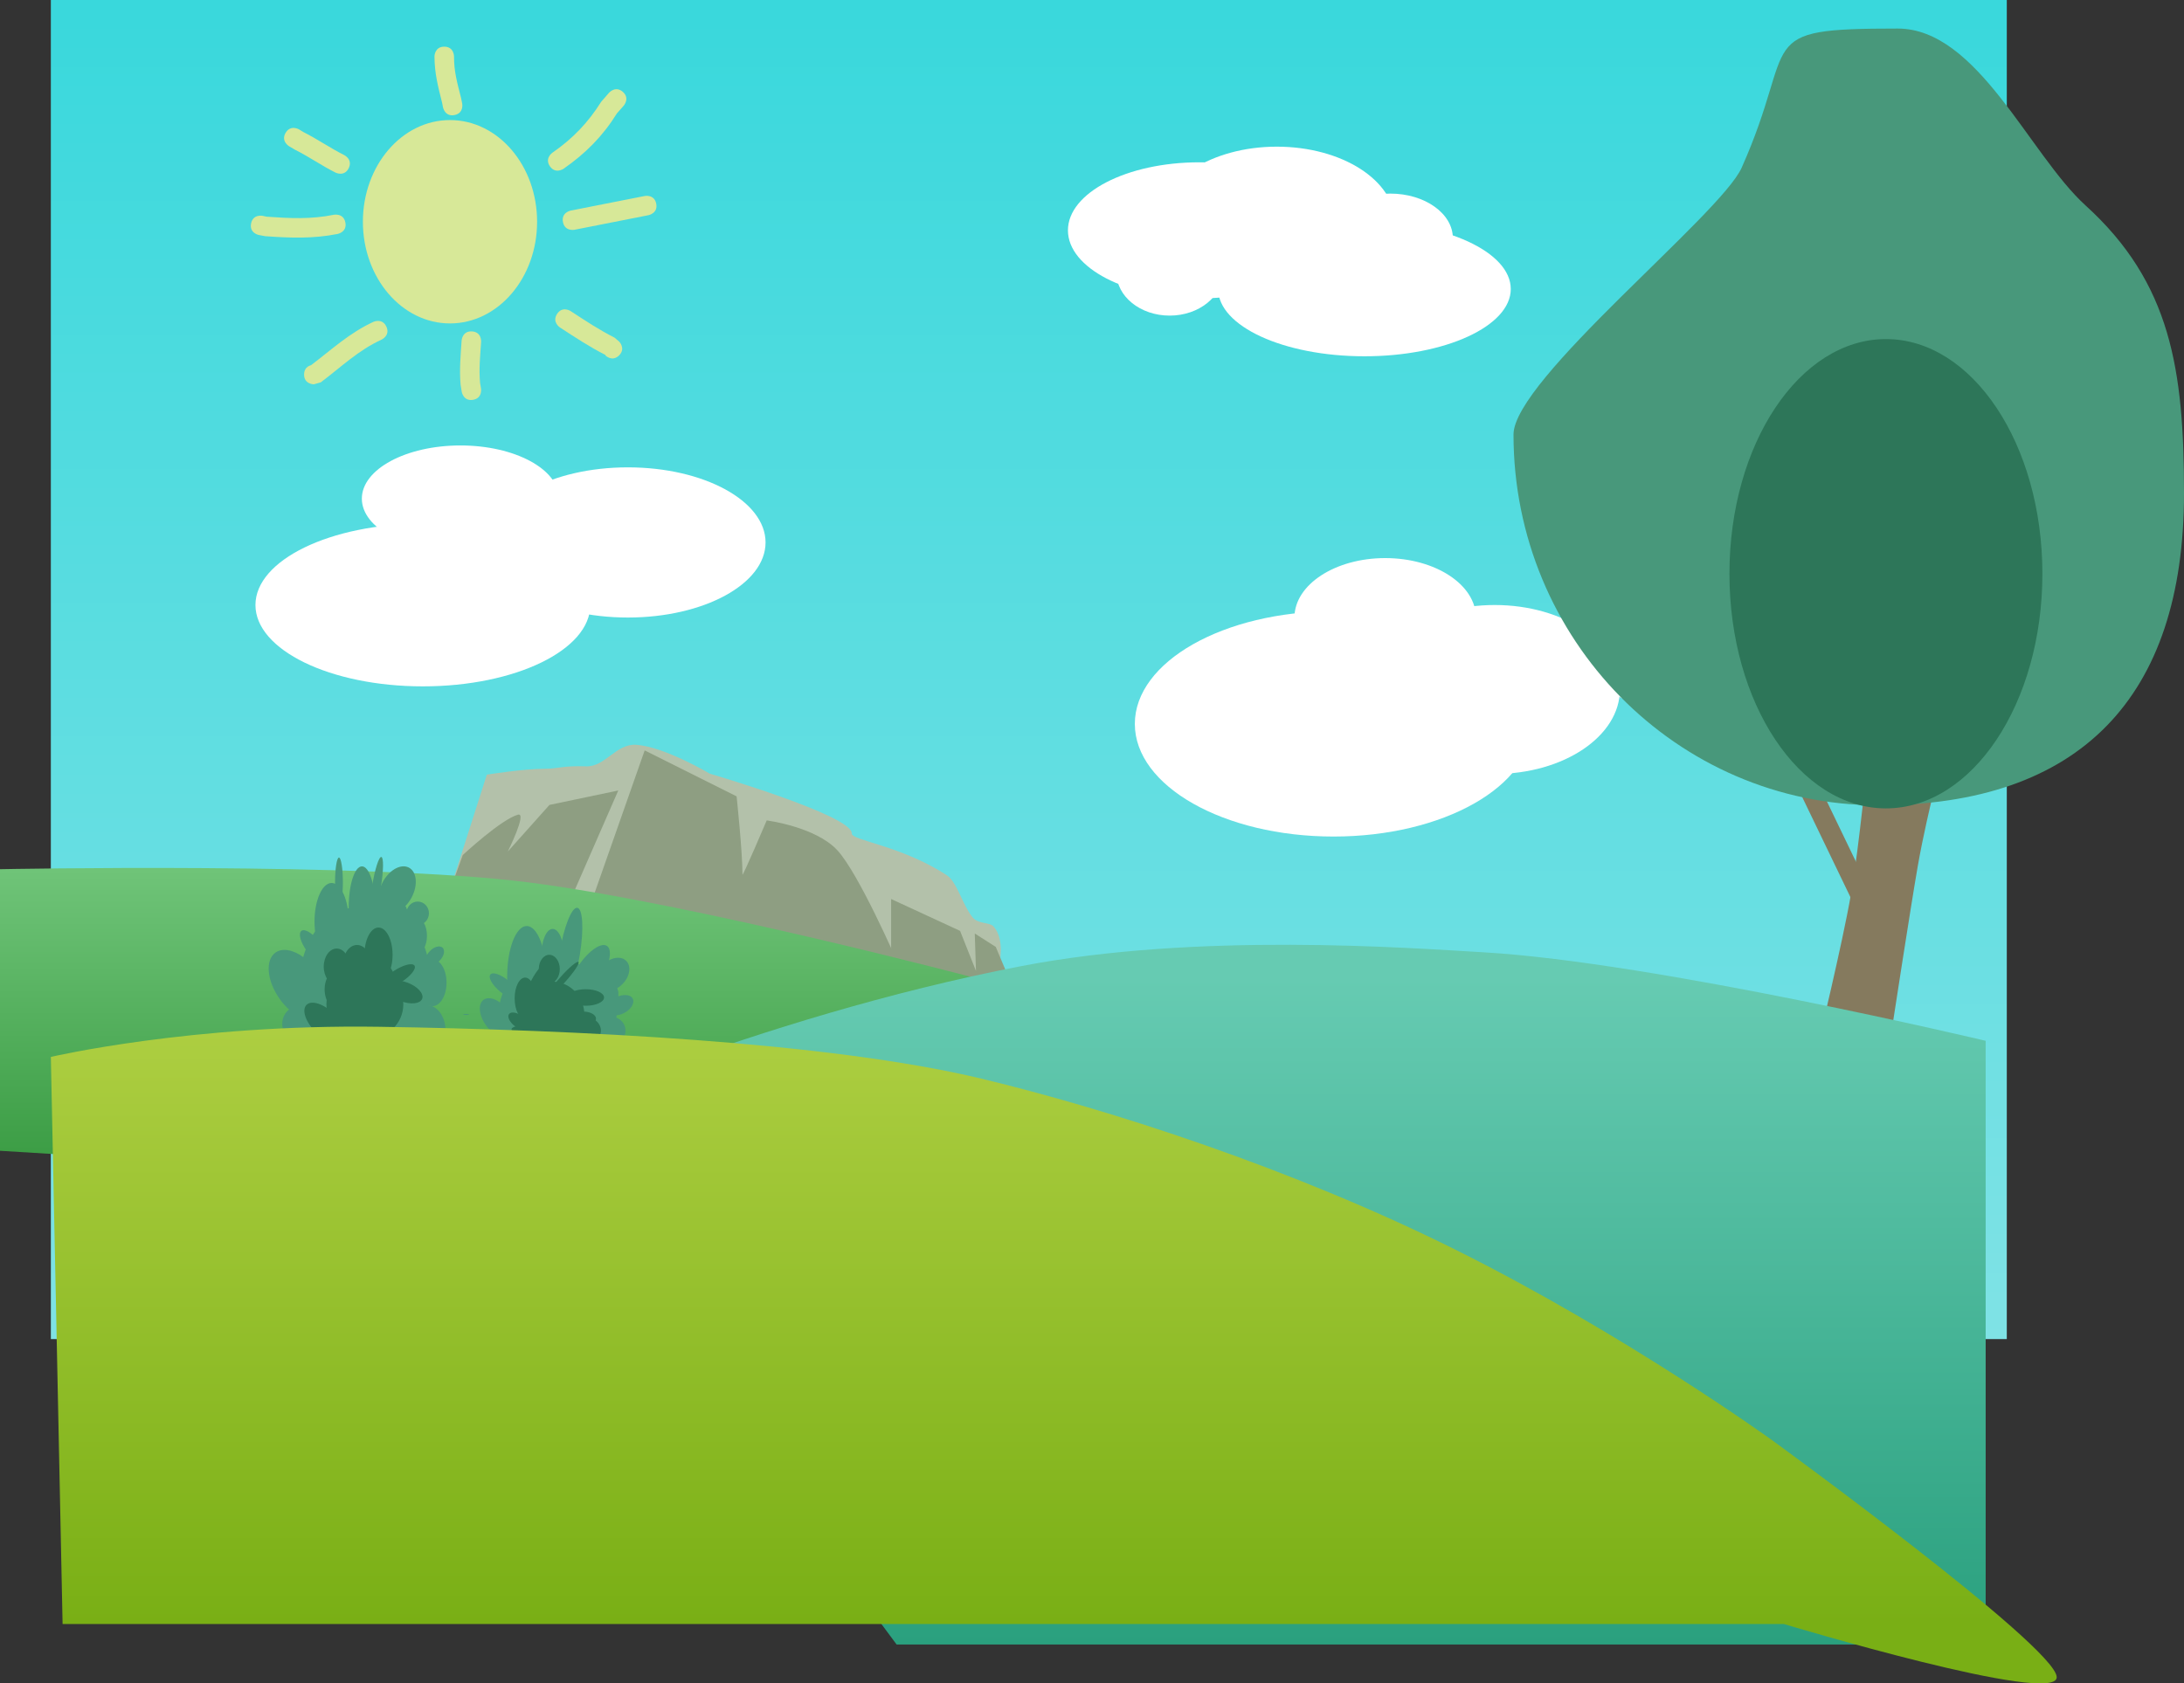 <svg version="1.1" xmlns="http://www.w3.org/2000/svg" xmlns:xlink="http://www.w3.org/1999/xlink" width="558.3" height="430.446" viewBox="0,0,558.3,430.446"><rect x="0" y="0" width="558.3" height="430.446" fill="#333333" stroke="none"/><defs><linearGradient x1="236.6" y1="-49.95" x2="236.6" y2="292.45" gradientUnits="userSpaceOnUse" id="color-1"><stop offset="0" stop-color="#39d8dc"/><stop offset="1" stop-color="#7fe2e5"/></linearGradient><linearGradient x1="29.6" y1="168.3" x2="29.6" y2="244.3" gradientUnits="userSpaceOnUse" id="color-2"><stop offset="0" stop-color="#72c67b"/><stop offset="1" stop-color="#3d9e46"/></linearGradient><linearGradient x1="342" y1="200.115" x2="342" y2="370.542" gradientUnits="userSpaceOnUse" id="color-3"><stop offset="0" stop-color="#66cbb2"/><stop offset="1" stop-color="#2aa07e"/></linearGradient><linearGradient x1="209.6" y1="213.3" x2="209.6" y2="365.3" gradientUnits="userSpaceOnUse" id="color-4"><stop offset="0" stop-color="#adce41"/><stop offset="1" stop-color="#79af15"/></linearGradient></defs><g transform="translate(26.4,49.95)"><g data-paper-data="{&quot;isPaintingLayer&quot;:true}" fill-rule="nonzero" stroke="none" stroke-linecap="butt" stroke-linejoin="miter" stroke-miterlimit="10" stroke-dasharray="" stroke-dashoffset="0" style="mix-blend-mode: normal"><path d="M-13.4,292.45v-342.4h500v342.4z" fill="url(#color-1)" stroke-width="0"/><path d="M438.15,217.912c0,0 6.427,-26.572 8.611,-39.194c2.148,-12.407 4.388,-35.906 4.388,-35.906l16.2,12c0,0 -2.165,8.971 -3.515,16.745c-1.833,10.56 -6.485,40.855 -6.485,40.855z" fill="#857a5e" stroke-width="0"/><path d="M87.8,180.175l10.25,-32.05c0,0 9.255,-1.5 14.85,-1.5c3.271,0 4.686,-0.839 10.488,-0.622c4.974,0.186 7.681,-5.913 12.93,-5.508c7.302,0.562 18.732,7.38 18.732,7.38c0,0 36.565,10.72 36.28,15.28c-0.112,1.795 12.651,3.076 24.299,10.685c2.615,1.708 3.991,7.533 6.594,10.776c1.371,1.708 4.347,1.255 5.277,2.246c4.634,4.939 -0.528,17.172 -0.528,17.172l-76.422,-10.359z" fill="#b3c1aa" stroke-width="0"/><path d="M201.4,201.675v-21.75l17.625,8.148l4.065,10.233l-0.307,-9.566l5.367,3.434l4,9.5z" fill="#8e9e82" stroke-width="0"/><path d="M123.65,183.925l14.75,-42l23.5,11.75c0,0 1.5,14.104 1.5,20c0,0.699 6.197,-13.847 6.197,-13.847c0,0 12.469,1.604 18.037,7.612c5.514,5.949 15.21,28.259 15.21,28.259l-40.944,-6.774z" fill="#8e9e82" stroke-width="0"/><path d="M88.65,177.675l3.25,-9c0,0 9.839,-9.153 14.118,-10.315c2.41,-0.654 -2.615,9.43 -2.615,9.43l10.654,-11.926l17.593,-3.689l-11.25,25.75z" fill="#8e9e82" stroke-width="0"/><path d="M-26.4,244.3v-72c0,0 94.266,-1.854 135.081,3.37c42.454,5.434 114.919,24.63 114.919,24.63l-38,57z" fill="url(#color-2)" stroke-width="0"/><path d="M202.8,370.542l-98,-132.236c0,0 61.872,-28.122 129.818,-41.214c45.285,-8.725 98.826,-4.661 118.182,-3.544c43.976,2.538 128.4,22.631 128.4,22.631v154.362z" fill="url(#color-3)" stroke-width="0"/><path d="M54.25,211.825c0,2.485 -1.903,4.5 -4.25,4.5c-2.347,0 -4.25,-2.015 -4.25,-4.5c0,-2.485 1.903,-4.5 4.25,-4.5c2.347,0 4.25,2.015 4.25,4.5z" fill="#48987b" stroke-width="0"/><path d="M54.745,198.551c3.218,4.611 3.646,9.871 0.957,11.748c-2.69,1.877 -7.479,-0.339 -10.697,-4.95c-3.218,-4.611 -3.646,-9.871 -0.957,-11.748c2.69,-1.877 7.479,0.339 10.697,4.95z" fill="#48987b" stroke-width="0"/><path d="M55.198,190.9c1.639,2.211 2.264,4.525 1.395,5.169c-0.869,0.644 -2.901,-0.626 -4.541,-2.837c-1.639,-2.211 -2.264,-4.525 -1.395,-5.169c0.869,-0.644 2.901,0.626 4.541,2.837z" fill="#48987b" stroke-width="0"/><path d="M62.75,185.7c0,5.454 -1.959,9.875 -4.375,9.875c-2.416,0 -4.375,-4.421 -4.375,-9.875c0,-5.454 1.959,-9.875 4.375,-9.875c2.416,0 4.375,4.421 4.375,9.875z" fill="#48987b" stroke-width="0"/><path d="M61.25,175.7c0,3.521 -0.448,6.375 -1,6.375c-0.552,0 -1,-2.854 -1,-6.375c0,-3.521 0.448,-6.375 1,-6.375c0.552,0 1,2.854 1,6.375z" fill="#48987b" stroke-width="0"/><path d="M69.5,181.95c0,5.73 -1.511,10.375 -3.375,10.375c-1.864,0 -3.375,-4.645 -3.375,-10.375c0,-5.73 1.511,-10.375 3.375,-10.375c1.864,0 3.375,4.645 3.375,10.375z" fill="#48987b" stroke-width="0"/><path d="M70.985,176.756c-0.667,4.088 -1.704,7.321 -2.317,7.221c-0.613,-0.1 -0.57,-3.495 0.097,-7.583c0.667,-4.088 1.704,-7.321 2.317,-7.221c0.613,0.1 0.57,3.495 -0.097,7.583z" fill="#48987b" stroke-width="0"/><path d="M79.169,178.81c-1.396,3.245 -4.338,5.323 -6.571,4.64c-2.233,-0.682 -2.912,-3.866 -1.516,-7.111c1.396,-3.245 4.338,-5.323 6.571,-4.64c2.233,0.682 2.912,3.866 1.516,7.111z" fill="#48987b" stroke-width="0"/><path d="M83.25,183.575c0,1.657 -1.287,3 -2.875,3c-1.588,0 -2.875,-1.343 -2.875,-3c0,-1.657 1.287,-3 2.875,-3c1.588,0 2.875,1.343 2.875,3z" fill="#48987b" stroke-width="0"/><path d="M82.75,189.325c0,2.623 -1.287,4.75 -2.875,4.75c-1.588,0 -2.875,-2.127 -2.875,-4.75c0,-2.623 1.287,-4.75 2.875,-4.75c1.588,0 2.875,2.127 2.875,4.75z" fill="#48987b" stroke-width="0"/><path d="M86.006,195.668c-1.105,1.14 -2.564,1.519 -3.258,0.846c-0.694,-0.673 -0.36,-2.142 0.745,-3.282c1.105,-1.14 2.564,-1.519 3.258,-0.846c0.694,0.673 0.36,2.142 -0.745,3.282z" fill="#48987b" stroke-width="0"/><path d="M87.75,201.325c0,3.314 -1.623,6 -3.625,6c-2.002,0 -3.625,-2.686 -3.625,-6c0,-3.314 1.623,-6 3.625,-6c2.002,0 3.625,2.686 3.625,6z" fill="#48987b" stroke-width="0"/><path d="M93.5,209.45c0,0.069 -0.336,0.125 -0.75,0.125c-0.414,0 -0.75,-0.056 -0.75,-0.125c0,-0.069 0.336,-0.125 0.75,-0.125c0.414,0 0.75,0.056 0.75,0.125z" fill="#48987b" stroke-width="0"/><path d="M87.5,213.575c0,3.59 -2.127,6.5 -4.75,6.5c-2.623,0 -4.75,-2.91 -4.75,-6.5c0,-3.59 2.127,-6.5 4.75,-6.5c2.623,0 4.75,2.91 4.75,6.5z" fill="#48987b" stroke-width="0"/><path d="M83.5,204.075c0,10.631 -10.548,16.5 -18.625,16.5c-8.077,0 -14.625,-8.619 -14.625,-19.25c0,-10.631 6.548,-19.25 14.625,-19.25c1.298,0 2.692,-2.628 4.045,-3.191c1.845,-0.768 3.616,0.584 4.972,1.81c1.262,1.14 2.8,-0.703 3.625,1.577c1.258,3.476 5.492,9.659 5.657,14.54c0.056,1.66 0.325,6.141 0.325,7.264z" fill="#48987b" stroke-width="0"/><path d="M103.334,208.312c1.894,2.549 2.217,5.516 0.721,6.628c-1.496,1.112 -4.244,-0.053 -6.139,-2.602c-1.894,-2.549 -2.217,-5.516 -0.721,-6.628c1.496,-1.112 4.244,0.053 6.139,2.602z" fill="#48987b" stroke-width="0"/><path d="M103.625,200.86c1.957,1.642 3.039,3.573 2.418,4.314c-0.621,0.74 -2.711,0.009 -4.668,-1.633c-1.957,-1.642 -3.039,-3.573 -2.418,-4.314c0.621,-0.74 2.711,-0.009 4.668,1.633z" fill="#48987b" stroke-width="0"/><path d="M113.25,199.825c0,7.18 -2.239,13 -5,13c-2.761,0 -5,-5.82 -5,-13c0,-7.18 2.239,-13 5,-13c2.761,0 5,5.82 5,13z" fill="#48987b" stroke-width="0"/><path d="M117.75,194.2c0,3.659 -1.287,6.625 -2.875,6.625c-1.588,0 -2.875,-2.966 -2.875,-6.625c0,-3.659 1.287,-6.625 2.875,-6.625c1.588,0 2.875,2.966 2.875,6.625z" fill="#48987b" stroke-width="0"/><path d="M121.839,194.073c-1.05,6.439 -3.06,11.548 -4.49,11.411c-1.43,-0.137 -1.738,-5.468 -0.688,-11.907c1.05,-6.439 3.06,-11.548 4.49,-11.411c1.43,0.137 1.738,5.468 0.688,11.907z" fill="#48987b" stroke-width="0"/><path d="M127.058,200.621c-2.536,4.074 -5.96,6.74 -7.649,5.955c-1.689,-0.785 -1.002,-4.723 1.533,-8.797c2.536,-4.074 5.96,-6.74 7.649,-5.955c1.689,0.785 1.002,4.723 -1.533,8.797z" fill="#48987b" stroke-width="0"/><path d="M132.742,201.658c-1.891,1.917 -4.539,2.37 -5.915,1.013c-1.376,-1.357 -0.959,-4.012 0.931,-5.929c1.891,-1.917 4.539,-2.37 5.915,-1.013c1.376,1.357 0.959,4.012 -0.931,5.929z" fill="#48987b" stroke-width="0"/><path d="M135.34,205.4c0.574,1.102 -0.4,2.745 -2.176,3.67c-1.776,0.925 -3.68,0.781 -4.254,-0.321c-0.574,-1.102 0.4,-2.745 2.176,-3.67c1.776,-0.925 3.68,-0.781 4.254,0.321z" fill="#48987b" stroke-width="0"/><path d="M133.5,213.575c0,1.933 -1.567,3.5 -3.5,3.5c-1.933,0 -3.5,-1.567 -3.5,-3.5c0,-1.933 1.567,-3.5 3.5,-3.5c1.933,0 3.5,1.567 3.5,3.5z" fill="#48987b" stroke-width="0"/><path d="M131,212.2c0,7.939 -10.596,12.125 -17.5,12.125c-6.904,0 -12.5,-6.436 -12.5,-14.375c0,-7.939 5.596,-14.375 12.5,-14.375c5.489,0 16.401,2.068 18.082,7.726c0.433,1.458 -0.582,7.272 -0.582,8.899z" fill="#48987b" stroke-width="0"/><path d="M61.341,216.233c-1.277,1.3 -4.416,0.288 -7.011,-2.261c-2.595,-2.549 -3.663,-5.669 -2.386,-6.969c1.277,-1.3 4.416,-0.288 7.011,2.261c2.595,2.549 3.663,5.669 2.386,6.969z" fill="#2d7659" stroke-width="0"/><path d="M62.757,206.818c0,2.935 -1.279,5.314 -2.857,5.314c-1.578,0 -2.857,-2.379 -2.857,-5.314c0,-2.935 1.279,-5.314 2.857,-5.314c1.578,0 2.857,2.379 2.857,5.314z" fill="#2d7659" stroke-width="0"/><path d="M63.786,203.046c0,2.872 -1.612,5.2 -3.6,5.2c-1.988,0 -3.6,-2.328 -3.6,-5.2c0,-2.872 1.612,-5.2 3.6,-5.2c1.988,0 3.6,2.328 3.6,5.2z" fill="#2d7659" stroke-width="0"/><path d="M76.7,206.875c0,4.923 -4.196,8.914 -9.371,8.914c-5.176,0 -9.371,-3.991 -9.371,-8.914c0,-4.923 4.196,-8.914 9.371,-8.914c5.176,0 9.371,3.991 9.371,8.914z" fill="#2d7659" stroke-width="0"/><path d="M68.471,196.704c0,2.777 -1.612,5.029 -3.6,5.029c-1.988,0 -3.6,-2.251 -3.6,-5.029c0,-2.777 1.612,-5.029 3.6,-5.029c1.988,0 3.6,2.251 3.6,5.029z" fill="#2d7659" stroke-width="0"/><path d="M62.986,197.218c0,2.556 -1.484,4.629 -3.314,4.629c-1.83,0 -3.314,-2.072 -3.314,-4.629c0,-2.556 1.484,-4.629 3.314,-4.629c1.83,0 3.314,2.072 3.314,4.629z" fill="#2d7659" stroke-width="0"/><path d="M74.3,199.961c0,2.051 -1.637,3.714 -3.657,3.714c-2.02,0 -3.657,-1.663 -3.657,-3.714c0,-2.051 1.637,-3.714 3.657,-3.714c2.02,0 3.657,1.663 3.657,3.714z" fill="#2d7659" stroke-width="0"/><path d="M69.729,205.389c0,2.588 -1.484,4.686 -3.314,4.686c-1.83,0 -3.314,-2.098 -3.314,-4.686c0,-2.588 1.484,-4.686 3.314,-4.686c1.83,0 3.314,2.098 3.314,4.686z" fill="#2d7659" stroke-width="0"/><path d="M66.071,203.046c0,1.988 -1.049,3.6 -2.343,3.6c-1.294,0 -2.343,-1.612 -2.343,-3.6c0,-1.988 1.049,-3.6 2.343,-3.6c1.294,0 2.343,1.612 2.343,3.6z" fill="#2d7659" stroke-width="0"/><path d="M73.957,194.189c0,3.85 -1.612,6.971 -3.6,6.971c-1.988,0 -3.6,-3.121 -3.6,-6.971c0,-3.85 1.612,-6.971 3.6,-6.971c1.988,0 3.6,3.121 3.6,6.971z" fill="#2d7659" stroke-width="0"/><path d="M79.563,196.962c0.511,0.797 -0.971,2.658 -3.309,4.156c-2.338,1.498 -4.648,2.066 -5.159,1.269c-0.511,-0.797 0.971,-2.658 3.309,-4.156c2.338,-1.498 4.648,-2.066 5.159,-1.269z" fill="#2d7659" stroke-width="0"/><path d="M75.671,199.218c0,-0.694 0.461,-1.257 1.029,-1.257c0.568,0 1.029,0.563 1.029,1.257c0,0.694 -0.461,1.257 -1.029,1.257c-0.568,0 -1.029,-0.563 -1.029,-1.257z" fill="#2d7659" stroke-width="0"/><path d="M81.519,205.43c-0.496,1.297 -2.953,1.563 -5.488,0.593c-2.535,-0.969 -4.188,-2.807 -3.692,-4.104c0.496,-1.297 2.953,-1.563 5.488,-0.593c2.535,0.969 4.188,2.807 3.692,4.104z" fill="#2d7659" stroke-width="0"/><path d="M106.643,212.361c1.262,0 2.286,0.409 2.286,0.914c0,0.505 -1.023,0.914 -2.286,0.914c-1.262,0 -2.286,-0.409 -2.286,-0.914c0,-0.505 1.023,-0.914 2.286,-0.914z" fill="#2d7659" stroke-width="0"/><path d="M108.764,213.095c-0.528,0.709 -2.084,0.443 -3.476,-0.593c-1.392,-1.036 -2.093,-2.451 -1.566,-3.16c0.528,-0.709 2.084,-0.443 3.476,0.593c1.392,1.036 2.093,2.451 1.566,3.16z" fill="#2d7659" stroke-width="0"/><path d="M110.529,205.332c0,2.935 -1.202,5.314 -2.686,5.314c-1.483,0 -2.686,-2.379 -2.686,-5.314c0,-2.935 1.202,-5.314 2.686,-5.314c1.483,0 2.686,2.379 2.686,5.314z" fill="#2d7659" stroke-width="0"/><path d="M113.482,196.383c0.625,0.369 0.065,2.475 -1.251,4.703c-1.316,2.228 -2.889,3.736 -3.514,3.367c-0.625,-0.369 -0.065,-2.475 1.251,-4.703c1.316,-2.228 2.889,-3.736 3.514,-3.367z" fill="#2d7659" stroke-width="0"/><path d="M122.986,209.561c0,4.702 -3.684,8.514 -8.229,8.514c-4.545,0 -8.229,-3.812 -8.229,-8.514c0,-4.702 3.684,-8.514 8.229,-8.514c4.545,0 8.229,3.812 8.229,8.514z" fill="#2d7659" stroke-width="0"/><path d="M111.329,197.846c0,-2.02 1.202,-3.657 2.686,-3.657c1.483,0 2.686,1.637 2.686,3.657c0,2.02 -1.202,3.657 -2.686,3.657c-1.483,0 -2.686,-1.637 -2.686,-3.657z" fill="#2d7659" stroke-width="0"/><path d="M115.443,201.446c0,1.041 -1.023,1.886 -2.286,1.886c-1.262,0 -2.286,-0.844 -2.286,-1.886c0,-1.041 1.023,-1.886 2.286,-1.886c1.262,0 2.286,0.844 2.286,1.886z" fill="#2d7659" stroke-width="0"/><path d="M118.197,200.988c-2.164,2.426 -4.204,4.137 -4.557,3.822c-0.353,-0.315 1.114,-2.537 3.278,-4.963c2.164,-2.426 4.204,-4.137 4.557,-3.822c0.353,0.315 -1.114,2.537 -3.278,4.963z" fill="#2d7659" stroke-width="0"/><path d="M128.014,205.104c0,1.168 -2.098,2.114 -4.686,2.114c-2.588,0 -4.686,-0.947 -4.686,-2.114c0,-1.168 2.098,-2.114 4.686,-2.114c2.588,0 4.686,0.947 4.686,2.114z" fill="#2d7659" stroke-width="0"/><path d="M125.957,210.532c0,1.01 -1.458,1.829 -3.257,1.829c-1.799,0 -3.257,-0.819 -3.257,-1.829c0,-1.01 1.458,-1.829 3.257,-1.829c1.799,0 3.257,0.819 3.257,1.829z" fill="#2d7659" stroke-width="0"/><path d="M127.214,213.561c0,2.051 -2.123,3.714 -4.743,3.714c-2.619,0 -4.743,-1.663 -4.743,-3.714c0,-2.051 2.123,-3.714 4.743,-3.714c2.619,0 4.743,1.663 4.743,3.714z" fill="#2d7659" stroke-width="0"/><path d="M-10.4,365.3l-3,-145c0,0 36.09,-8.437 83.98,-7.705c49.591,0.758 114.692,3.844 153.886,13.261c32.783,7.877 79.589,23.015 121.03,43.651c43.634,21.729 81.103,48.793 81.103,48.793c0,0 72.255,52.531 72.766,60.528c0.489,7.655 -69.766,-13.528 -69.766,-13.528z" fill="url(#color-4)" stroke-width="0"/><path d="M286.2,19.75c0,6.075 -6.089,11 -13.6,11c-7.511,0 -13.6,-4.925 -13.6,-11c0,-6.075 6.089,-11 13.6,-11c7.511,0 13.6,4.925 13.6,11z" fill="#ffffff" stroke-width="0"/><path d="M330.2,6.95c0,10.714 -13.521,19.4 -30.2,19.4c-16.679,0 -30.2,-8.686 -30.2,-19.4c0,-10.714 13.521,-19.4 30.2,-19.4c16.679,0 30.2,8.686 30.2,19.4z" fill="#ffffff" stroke-width="0"/><path d="M345,10.95c0,6.296 -7.163,11.4 -16,11.4c-8.837,0 -16,-5.104 -16,-11.4c0,-6.296 7.163,-11.4 16,-11.4c8.837,0 16,5.104 16,11.4z" fill="#ffffff" stroke-width="0"/><path d="M359.8,23.95c0,9.499 -16.745,17.2 -37.4,17.2c-20.655,0 -37.4,-7.701 -37.4,-17.2c0,-9.499 16.745,-17.2 37.4,-17.2c20.655,0 37.4,7.701 37.4,17.2z" fill="#ffffff" stroke-width="0"/><path d="M313.8,8.95c0,9.61 -15.043,17.4 -33.6,17.4c-18.557,0 -33.6,-7.79 -33.6,-17.4c0,-9.61 15.043,-17.4 33.6,-17.4c18.557,0 33.6,7.79 33.6,17.4z" fill="#ffffff" stroke-width="0"/><path d="M387.7,126.35c0,11.929 -14.327,21.6 -32,21.6c-17.673,0 -32,-9.671 -32,-21.6c0,-11.929 14.327,-21.6 32,-21.6c17.673,0 32,9.671 32,21.6z" fill="#ffffff" stroke-width="0"/><path d="M470.9,113.15c0,12.592 -21.311,22.8 -47.6,22.8c-26.289,0 -47.6,-10.208 -47.6,-22.8c0,-12.592 21.311,-22.8 47.6,-22.8c26.289,0 47.6,10.208 47.6,22.8z" fill="#ffffff" stroke-width="0"/><path d="M365.3,135.15c0,15.906 -22.744,28.8 -50.8,28.8c-28.056,0 -50.8,-12.894 -50.8,-28.8c0,-15.906 22.744,-28.8 50.8,-28.8c28.056,0 50.8,12.894 50.8,28.8z" fill="#ffffff" stroke-width="0"/><path d="M350.9,107.95c0,8.395 -10.387,15.2 -23.2,15.2c-12.813,0 -23.2,-6.805 -23.2,-15.2c0,-8.395 10.387,-15.2 23.2,-15.2c12.813,0 23.2,6.805 23.2,15.2z" fill="#ffffff" stroke-width="0"/><path d="M116.5,77.55c0,7.511 -11.282,13.6 -25.2,13.6c-13.918,0 -25.2,-6.089 -25.2,-13.6c0,-7.511 11.282,-13.6 25.2,-13.6c13.918,0 25.2,6.089 25.2,13.6z" fill="#ffffff" stroke-width="0"/><path d="M169.3,88.75c0,10.604 -15.76,19.2 -35.2,19.2c-19.44,0 -35.2,-8.596 -35.2,-19.2c0,-10.604 15.76,-19.2 35.2,-19.2c19.44,0 35.2,8.596 35.2,19.2z" fill="#ffffff" stroke-width="0"/><path d="M124.5,104.75c0,11.488 -19.162,20.8 -42.8,20.8c-23.638,0 -42.8,-9.312 -42.8,-20.8c0,-11.488 19.162,-20.8 42.8,-20.8c23.638,0 42.8,9.312 42.8,20.8z" fill="#ffffff" stroke-width="0"/><path d="M110.9,6.75c0,14.359 -9.969,26 -22.267,26c-12.298,0 -22.267,-11.641 -22.267,-26c0,-14.359 9.969,-26 22.267,-26c12.298,0 22.267,11.641 22.267,26z" fill="#d7e898" stroke-width="0"/><path d="M46.623,-16.003c1.286,-2.144 3.43,-0.857 3.43,-0.857l1.165,0.708c3.594,1.803 6.804,4.075 10.4,5.867c0,0 2.236,1.118 1.118,3.354c-1.118,2.236 -3.354,1.118 -3.354,1.118c-3.594,-1.803 -6.804,-4.075 -10.4,-5.867l-1.502,-0.892c0,0 -2.144,-1.286 -0.857,-3.43z" fill="#d7e898" stroke-width="0.5"/><path d="M37.782,7.193c0.49,-2.451 2.942,-1.961 2.942,-1.961l1.021,0.224c5.953,0.425 11.311,0.7 17.198,-0.491c0,0 2.451,-0.49 2.942,1.961c0.49,2.451 -1.961,2.942 -1.961,2.942c-6.34,1.255 -12.13,1.033 -18.535,0.576l-1.645,-0.309c0,0 -2.451,-0.49 -1.961,-2.942z" fill="#d7e898" stroke-width="0.5"/><path d="M51.333,45.817c0,-1.617 1.046,-2.188 1.784,-2.39c5.275,-3.999 9.776,-8.226 15.935,-11.08c0,0 2.27,-1.048 3.318,1.222c1.048,2.27 -1.222,3.318 -1.222,3.318c-6.033,2.772 -10.339,7.012 -15.548,10.93l-1.767,0.5c0,0 -2.5,0 -2.5,-2.5z" fill="#d7e898" stroke-width="0.5"/><path d="M94.511,52.283c-2.466,0.411 -2.877,-2.055 -2.877,-2.055l-0.29,-1.785c-0.341,-3.855 0.004,-7.452 0.262,-11.326c0,0 0.166,-2.494 2.661,-2.328c2.494,0.166 2.328,2.661 2.328,2.661c-0.241,3.609 -0.607,6.958 -0.271,10.541l0.243,1.415c0,0 0.411,2.466 -2.055,2.877z" fill="#d7e898" stroke-width="0.5"/><path d="M131.868,40.918c-1.768,1.768 -3.536,0 -3.536,0l0.106,-0.07c-4.095,-2.076 -7.86,-4.563 -11.704,-7.07c0,0 -2.094,-1.366 -0.728,-3.46c1.366,-2.094 3.46,-0.728 3.46,-0.728c3.69,2.407 7.296,4.81 11.23,6.797l1.172,0.996c0,0 1.768,1.768 0,3.536z" fill="#d7e898" stroke-width="0.5"/><path d="M141.353,2.133c0.484,2.453 -1.969,2.936 -1.969,2.936c-4.906,0.967 -14.028,2.766 -18.933,3.733c0,0 -2.453,0.484 -2.936,-1.969c-0.484,-2.453 1.969,-2.936 1.969,-2.936c4.906,-0.967 9.811,-1.935 14.717,-2.902l4.217,-0.831c0,0 2.453,-0.484 2.936,1.969z" fill="#d7e898" stroke-width="0.5"/><path d="M132.813,-26.465c1.881,1.646 0.235,3.528 0.235,3.528l-1.741,1.977c-3.609,5.814 -8.029,10.261 -13.651,14.165c0,0 -2.055,1.423 -3.478,-0.632c-1.423,-2.055 0.632,-3.478 0.632,-3.478c5.214,-3.598 9.123,-7.692 12.483,-13.035l1.992,-2.289c0,0 1.646,-1.881 3.528,-0.235z" fill="#d7e898" stroke-width="0.5"/><path d="M89.79,-20.532c-2.451,0.49 -2.942,-1.961 -2.942,-1.961l-0.241,-1.217c-1.043,-4.175 -1.918,-7.452 -1.941,-11.806c0,0 0,-2.5 2.5,-2.5c2.5,0 2.5,2.5 2.5,2.5c-0.024,3.928 0.848,6.819 1.792,10.594l0.293,1.449c0,0 0.49,2.451 -1.961,2.942z" fill="#d7e898" stroke-width="0.5"/><path d="M447.108,180.444l-21.001,-43.607l4.685,-2.256l21.001,43.607z" fill="#857a5e" stroke-width="0"/><path d="M531.9,76.15c0,52.357 -26.727,79.8 -78.2,79.8c-51.473,0 -93.2,-42.443 -93.2,-94.8c0,-13.978 52.974,-56.25 58.314,-68.196c14.661,-32.799 2.155,-35.604 39.886,-35.604c20.479,0 33.624,32.143 48.05,45.247c21.833,19.832 25.15,42.027 25.15,73.553z" fill="#48987b" stroke-width="0"/><path d="M495.7,96.75c0,33.137 -17.909,60 -40,60c-22.091,0 -40,-26.863 -40,-60c0,-33.137 17.909,-60 40,-60c22.091,0 40,26.863 40,60z" fill="#2d7659" stroke-width="0"/></g></g></svg>